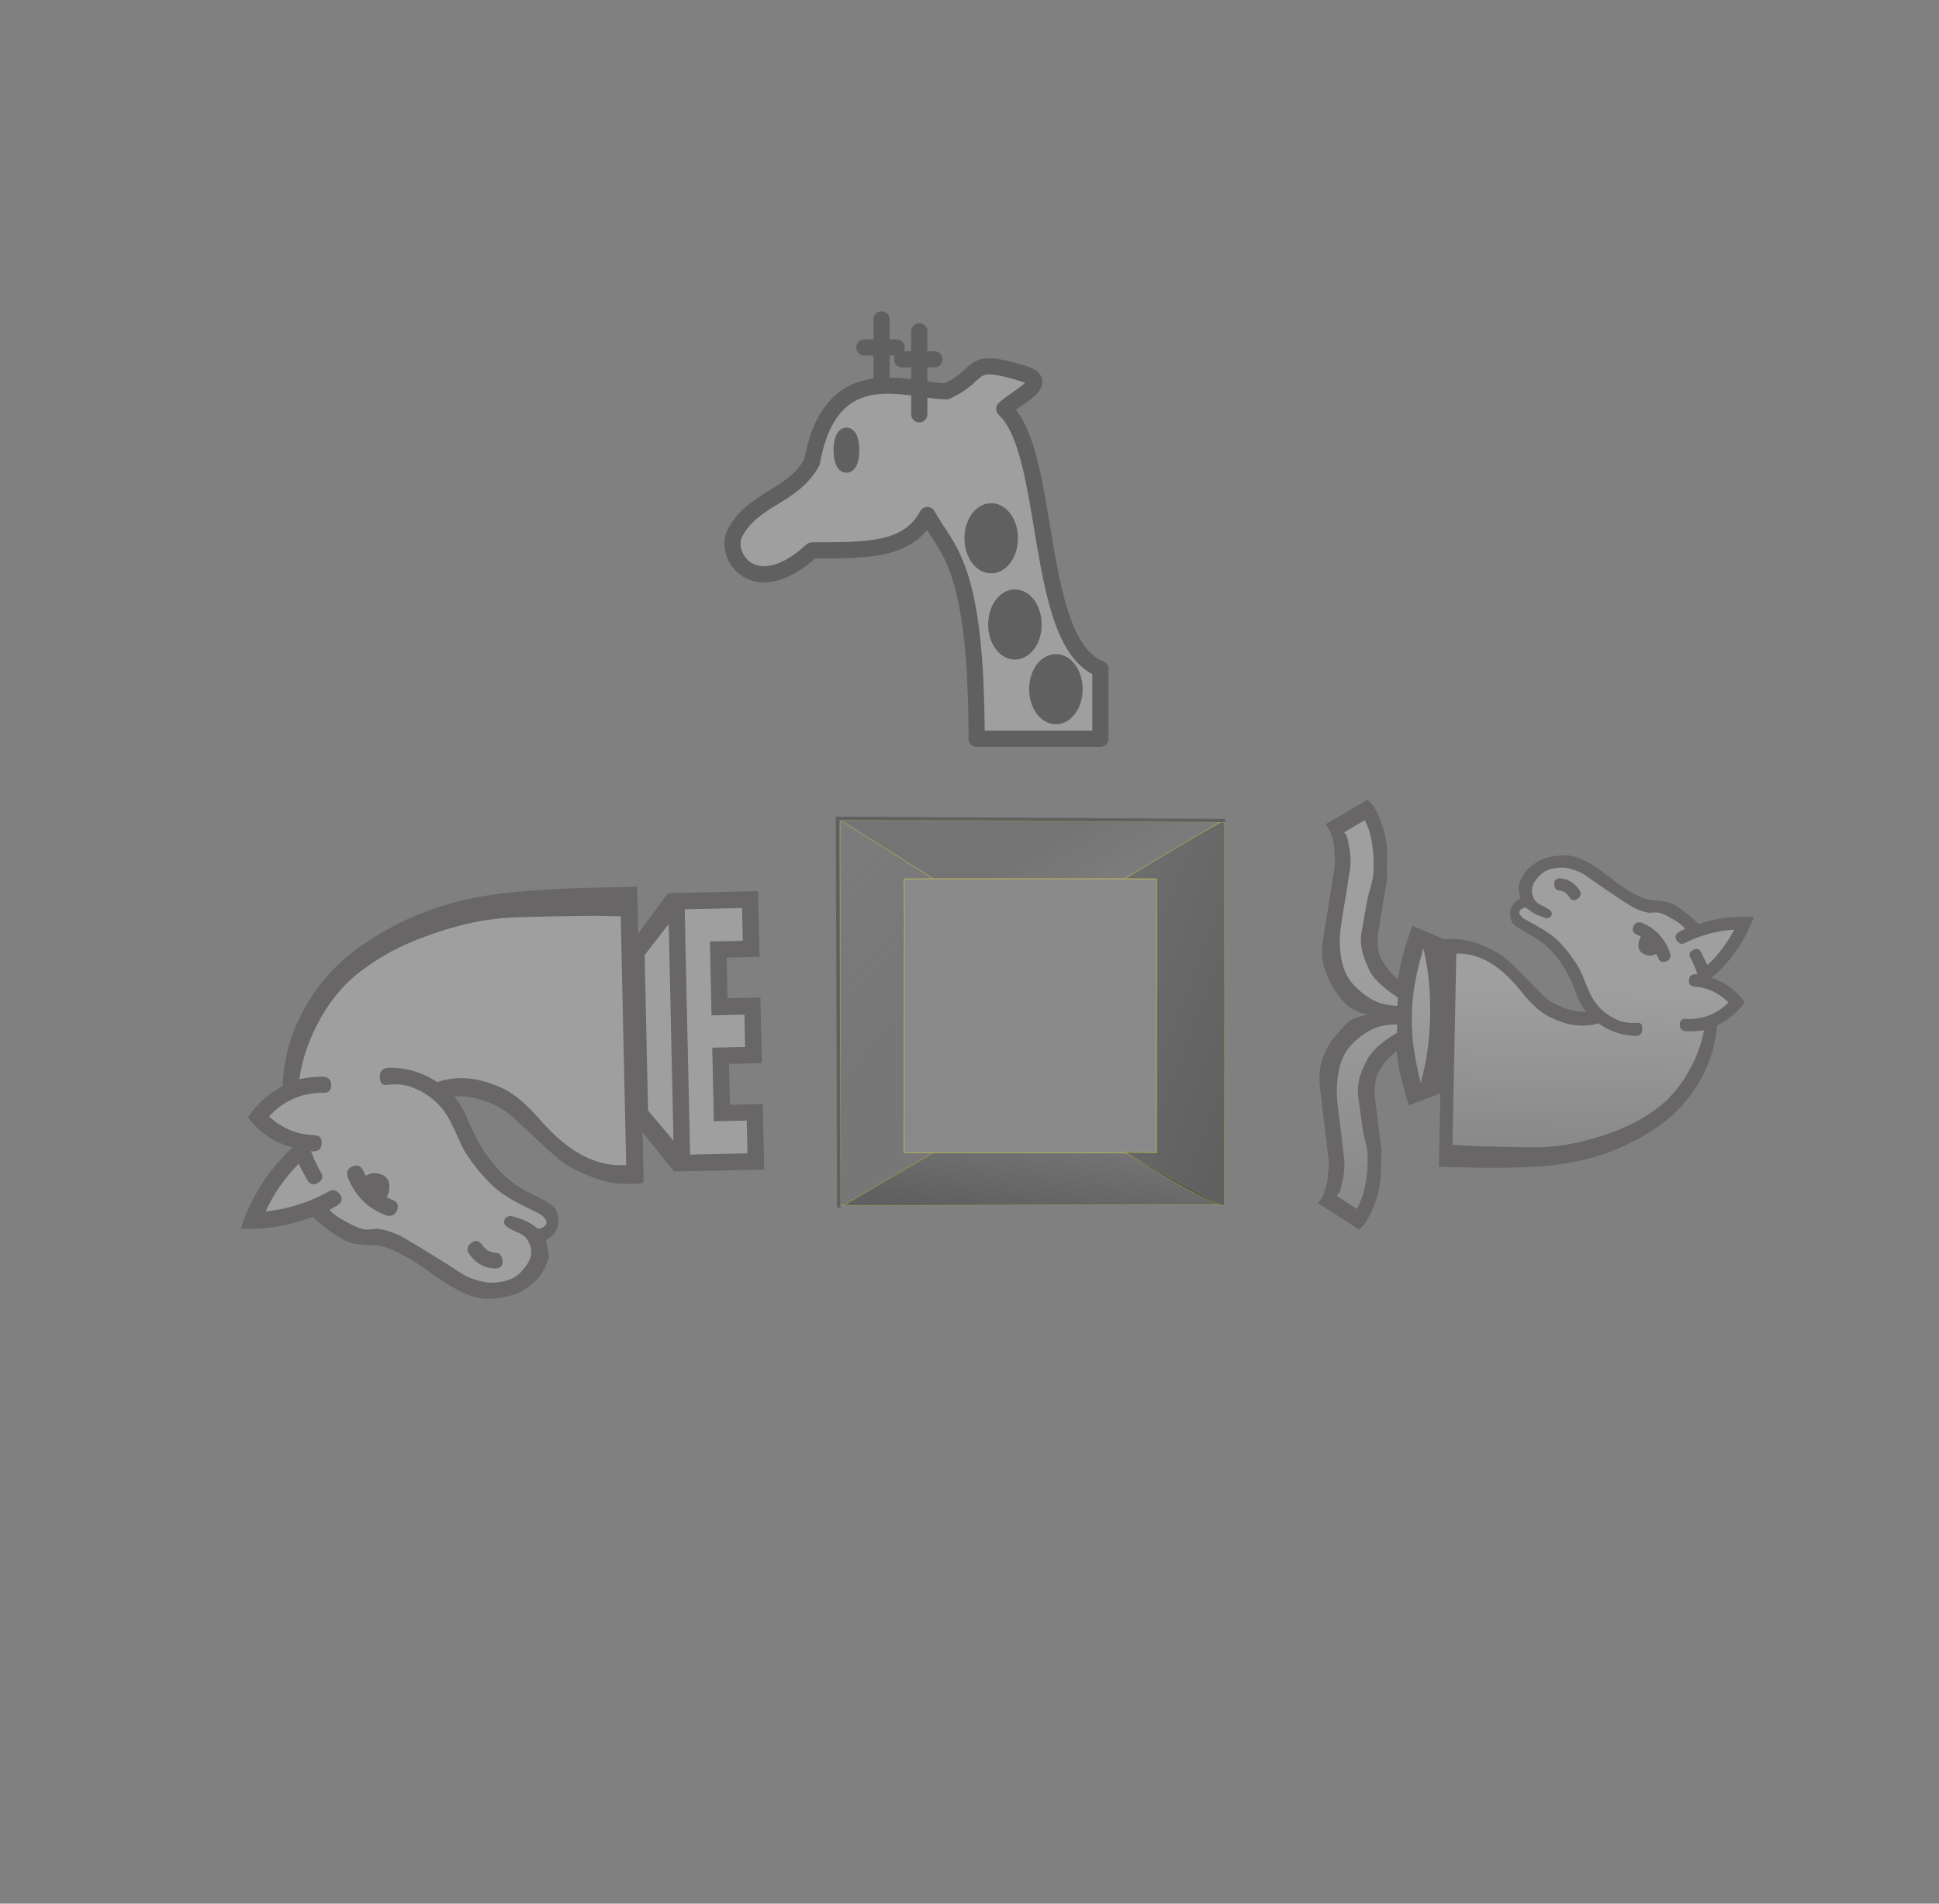 <?xml version="1.0" encoding="UTF-8" standalone="no"?>
<svg inkscape:export-ydpi="96.300003" inkscape:export-xdpi="96.300003" inkscape:export-filename="D:\Pictures\Chess Variants\Background2.png" sodipodi:docname="seek-bg2.svg" inkscape:version="1.2.2 (1:1.2.2+202212051550+b0a8486541)" id="svg8" version="1.1" viewBox="0 0 145.521 142.875" height="540" width="550" xmlns:inkscape="http://www.inkscape.org/namespaces/inkscape" xmlns:sodipodi="http://sodipodi.sourceforge.net/DTD/sodipodi-0.dtd" xmlns:xlink="http://www.w3.org/1999/xlink" xmlns="http://www.w3.org/2000/svg" xmlns:svg="http://www.w3.org/2000/svg" xmlns:rdf="http://www.w3.org/1999/02/22-rdf-syntax-ns#" xmlns:cc="http://creativecommons.org/ns#" xmlns:dc="http://purl.org/dc/elements/1.1/">
  <rect x="0" y="0" width="145.521" height="142.875" fill="#808080" stroke="none"/>
  <style id="style2688">.k000 {   }
#g2285, #path2287 {   }
</style>
  <defs id="defs2">
    <inkscape:path-effect oposite_fuse="false" fuse_paths="true" discard_orig_path="false" mode="free" is_visible="true" id="path-effect4547-0-2" center_point="275.143,224.097" end_point="275.143,350.073" start_point="275.143,98.12" effect="mirror_symmetry" lpesatellites="" />
    <inkscape:path-effect oposite_fuse="false" fuse_paths="false" discard_orig_path="false" mode="free" is_visible="true" id="path-effect4551-7-2" center_point="274.676,329.55" end_point="274.676,418.884" start_point="274.676,240.216" effect="mirror_symmetry" lpesatellites="" />
    <inkscape:path-effect oposite_fuse="false" fuse_paths="false" discard_orig_path="false" mode="free" is_visible="true" id="path-effect4557-0-7" center_point="273.503,404.612" end_point="273.503,477.302" start_point="273.503,331.921" effect="mirror_symmetry" lpesatellites="" />
    <inkscape:path-effect oposite_fuse="false" fuse_paths="false" discard_orig_path="false" mode="free" is_visible="true" id="path-effect4669-0" center_point="315.718,93.193" end_point="315.718,96.193" start_point="315.718,90.193" effect="mirror_symmetry" lpesatellites="" />
    <inkscape:path-effect effect="mirror_symmetry" start_point="316.911,90.06" end_point="316.911,96.06" center_point="316.911,93.06" id="path-effect4802-2" is_visible="true" mode="free" discard_orig_path="false" fuse_paths="false" oposite_fuse="false" lpesatellites="" />
    <linearGradient y2="1" x2="0" y1="0" x1="0" id="linearGradient5398">
      <stop id="stop5394" style="stop-color:#000000;stop-opacity:1" offset="20%" />
      <stop id="stop5396" style="stop-color:#4d4d4d;stop-opacity:1" offset="100%" />
    </linearGradient>
    <clipPath id="clipPath8276" clipPathUnits="userSpaceOnUse">
      <rect y="-1.907" x="-2.542" height="26.271" width="56.568" id="rect8278" style="opacity:1;fill:#d40000;fill-opacity:1;stroke:#d40000;stroke-width:0.367;stroke-linecap:square;stroke-linejoin:miter;stroke-miterlimit:4;stroke-dasharray:none;stroke-opacity:1;paint-order:normal" />
    </clipPath>
    <clipPath id="clipPath3240" clipPathUnits="userSpaceOnUse">
      <rect y="31.674" x="2.86" height="22.458" width="45.869" id="rect3242" style="opacity:1;fill:#d40000;fill-opacity:1;stroke:black;stroke-width:0.198;stroke-linecap:square;stroke-linejoin:miter;stroke-miterlimit:4;stroke-dasharray:none;stroke-opacity:1;paint-order:normal" />
    </clipPath>
    <linearGradient y2="37.469" x2="77.64" y1="37.592" x1="21.13" gradientUnits="userSpaceOnUse" id="linearGradient3296" xlink:href="#0-6" inkscape:collect="always" />
    <linearGradient gradientUnits="userSpaceOnUse" y2="37.469" x2="77.64" y1="37.592" x1="21.13" id="0-6">
      <stop id="stop8929" stop-color="#fff" />
      <stop id="stop8931" stop-opacity="0" stop-color="#fff" offset="1" />
    </linearGradient>
    <linearGradient gradientTransform="matrix(0.873,0,0,0.873,1.741,-3.952)" gradientUnits="userSpaceOnUse" x2="77.64" x1="21.405" id="0">
      <stop id="stop8352" stop-color="#fff" />
      <stop id="stop8354" stop-opacity="0" stop-color="#fff" offset="1" />
    </linearGradient>
    <linearGradient inkscape:collect="always" xlink:href="#linearGradient1969" id="linearGradient1971" x1="52.415" y1="10.288" x2="87.489" y2="69.24" gradientUnits="userSpaceOnUse" gradientTransform="matrix(0.265,0,0,0.265,62.792,215.568)" />
    <linearGradient inkscape:collect="always" id="linearGradient1969">
      <stop style="stop-color:#525252;stop-opacity:1" offset="0" id="stop1965" />
      <stop style="stop-color:#999999;stop-opacity:0;" offset="1" id="stop1967" />
    </linearGradient>
    <linearGradient inkscape:collect="always" xlink:href="#linearGradient1961" id="linearGradient1963" x1="120.405" y1="64.5" x2="6.133" y2="20.335" gradientUnits="userSpaceOnUse" gradientTransform="matrix(0.265,0,0,0.265,62.792,215.568)" />
    <linearGradient inkscape:collect="always" id="linearGradient1961">
      <stop style="stop-color:#000000;stop-opacity:1;" offset="0" id="stop1957" />
      <stop style="stop-color:#000000;stop-opacity:0;" offset="1" id="stop1959" />
    </linearGradient>
    <linearGradient inkscape:collect="always" xlink:href="#linearGradient1961" id="linearGradient1955" x1="53.469" y1="112.319" x2="57.793" y2="78.677" gradientUnits="userSpaceOnUse" gradientTransform="matrix(0.265,0,0,0.265,62.792,215.568)" />
    <inkscape:path-effect effect="bspline" id="path-effect1923" is_visible="true" lpeversion="1" weight="33.333" steps="2" helper_size="0" apply_no_weight="true" apply_with_weight="true" only_selected="false" />
    <linearGradient inkscape:collect="always" xlink:href="#linearGradient1977" id="linearGradient1979" x1="20.076" y1="54.618" x2="-55.59" y2="-17.58" gradientUnits="userSpaceOnUse" gradientTransform="matrix(0.265,0,0,0.265,62.792,215.568)" />
    <linearGradient inkscape:collect="always" id="linearGradient1977">
      <stop style="stop-color:#5e5e5e;stop-opacity:1;" offset="0" id="stop1973" />
      <stop style="stop-color:#5e5e5e;stop-opacity:0;" offset="1" id="stop1975" />
    </linearGradient>
    <linearGradient id="0-3" x1="21.376" x2="77.64" gradientUnits="userSpaceOnUse" gradientTransform="matrix(0.784,0,0,0.784,57.01,174.106)">
      <stop stop-color="#fff" id="stop2274" />
      <stop offset="1" stop-color="#fff" stop-opacity="0" id="stop2276" />
    </linearGradient>
  </defs>
  <sodipodi:namedview inkscape:document-rotation="0" inkscape:window-maximized="0" inkscape:window-y="0" inkscape:window-x="0" inkscape:window-height="1080" inkscape:window-width="1920" showguides="false" units="px" showgrid="false" inkscape:current-layer="layer1" inkscape:document-units="px" inkscape:cy="163.34167" inkscape:cx="470.93312" inkscape:zoom="0.70710678" inkscape:pageshadow="2" inkscape:pageopacity="0.0" borderopacity="1.0" bordercolor="#666666" pagecolor="#ffffff" id="base" inkscape:showpageshadow="2" inkscape:pagecheckerboard="0" inkscape:deskcolor="#d1d1d1" />
  <g transform="translate(0,-154.125)" id="layer1" inkscape:groupmode="layer" inkscape:label="Layer 1">
    <g transform="matrix(-0.02,-0.913,0.913,-0.02,-133.949,345.546)" style="opacity:0.248" id="g5486">
      <g transform="matrix(0.794,0,0,-0.796,100.46,216.551)" id="g8232" clip-path="url(#clipPath8276)">
        <path style="fill:#1f1a17" inkscape:connector-curvature="0" id="path7677" d="m 28.408,9.22 h 4.216 V 5.825 h 6.796 v 9.295 l -5.5,4.243 V 31.22 l 4.22,4.221 v 5.08 h 3.789 V 46.45 H 8.07 v -5.929 h 3.794 v -5.08 L 16.11,31.22 V 19.363 L 10.602,15.12 V 5.825 h 6.774 V 9.22 h 4.242 V 5.825 h 6.79 z" />
        <path style="fill:white" inkscape:connector-curvature="0" id="path7679" d="m 33.07,17.678 3.15,-2.557 H 13.8 l 3.175,2.557 h 16.1 m 7.197,24.528 H 9.758 v 2.557 h 30.514 v -2.557 m -3.844,-5.05 H 13.602 v 3.37 h 22.826 v -3.37 M 32.212,19.368 H 17.819 V 31.23 H 32.212 V 19.368 m 5.503,-5.927 V 7.514 H 34.32 v 3.395 H 26.675 V 7.514 h -3.344 v 3.395 h -7.62 V 7.514 h -3.395 v 5.927 h 25.4 m -1.913,22 -2.548,-2.532 H 16.804 l -2.599,2.532 h 21.598" />
      </g>
      <path d="m 116.614,172.501 c 2.065,0.134 3.972,0.667 5.737,1.607 1.756,0.929 3.255,2.128 4.493,3.59 0.867,1.024 1.682,2.263 2.448,3.711 0.774,1.442 1.385,2.977 1.843,4.594 0.524,1.886 0.861,3.859 0.995,5.934 0.141,2.068 0.209,3.986 0.209,5.752 v 4.298 c 0,0 -1.022,0 -3.067,0 -2.038,0 -4.688,0 -7.952,0 h -13.216 c -0.121,0 -0.175,-0.323 -0.168,-0.963 0.006,-0.647 0.047,-1.166 0.128,-1.563 0.047,-0.317 0.175,-0.761 0.37,-1.341 0.202,-0.579 0.524,-1.28 0.989,-2.108 0.208,-0.424 0.706,-1.037 1.493,-1.846 0.794,-0.808 1.695,-1.751 2.724,-2.816 0.592,-0.606 1.049,-1.368 1.385,-2.29 0.336,-0.916 0.477,-1.751 0.423,-2.506 -0.485,0.398 -1.016,0.721 -1.597,0.97 -2.784,0.997 -4.806,2.445 -6.046,4.338 -0.095,0.121 -0.39,0.653 -0.888,1.607 -0.262,0.499 -0.491,0.842 -0.673,1.024 -0.249,0.249 -0.612,0.391 -1.083,0.418 -0.733,0.033 -1.305,-0.317 -1.715,-1.071 -0.551,0.162 -1.042,0.229 -1.48,0.202 -0.733,-0.276 -1.265,-0.573 -1.597,-0.889 -0.673,-0.674 -1.103,-1.341 -1.312,-2.014 -0.202,-0.674 -0.303,-1.395 -0.303,-2.169 0,-1.105 0.679,-2.567 2.051,-4.385 1.605,-2.088 2.455,-3.684 2.556,-4.774 0,-0.472 0.047,-1.004 0.141,-1.599 0.081,-0.411 0.242,-0.804 0.491,-1.185 0.175,-0.263 0.289,-0.445 0.343,-0.539 0.06,-0.101 0.168,-0.249 0.33,-0.445 0.114,-0.162 0.215,-0.283 0.296,-0.364 0.074,-0.087 0.175,-0.202 0.296,-0.35 0.141,-0.169 0.323,-0.364 0.551,-0.593 -0.699,-1.92 -0.982,-3.9 -0.848,-5.934 2.61,0.929 4.806,2.395 6.577,4.399 0.437,-1.489 1.292,-2.695 2.563,-3.61 1.049,0.734 1.883,1.711 2.502,2.917" id="path7100" inkscape:connector-curvature="0" style="fill:#1f1a17;stroke-width:0.795" />
      <path d="m 129.956,200.583 c -0.013,0 0,-0.357 0.033,-1.071 0.041,-0.721 0.06,-1.496 0.06,-2.324 0.013,-1.644 0.013,-3.341 0,-5.099 -0.013,-1.758 -0.249,-3.509 -0.706,-5.261 -0.45,-1.684 -0.941,-3.119 -1.48,-4.311 -0.538,-1.193 -1.123,-2.217 -1.756,-3.085 -0.941,-1.421 -2.233,-2.627 -3.861,-3.61 -1.628,-0.991 -3.329,-1.637 -5.105,-1.94 0.121,0.647 0.175,1.28 0.161,1.9 -0.027,0.472 -0.249,0.707 -0.673,0.707 -0.485,0 -0.7,-0.235 -0.652,-0.707 0.041,-1.738 -0.578,-3.227 -1.849,-4.459 -0.995,1.051 -1.54,2.27 -1.614,3.664 -0.027,0.465 -0.262,0.667 -0.713,0.613 -0.417,-0.013 -0.625,-0.256 -0.625,-0.727 0,0 0.013,-0.054 0.033,-0.162 -0.538,0.175 -1.103,0.418 -1.695,0.734 -0.377,0.263 -0.686,0.195 -0.921,-0.196 -0.235,-0.397 -0.134,-0.707 0.316,-0.929 0.565,-0.29 0.989,-0.505 1.278,-0.653 -1.13,-1.158 -2.415,-2.088 -3.861,-2.802 0.155,1.832 0.659,3.556 1.5,5.194 0.222,0.337 0.168,0.64 -0.161,0.903 -0.37,0.29 -0.679,0.249 -0.928,-0.134 -0.087,-0.134 -0.222,-0.371 -0.39,-0.714 -0.276,0.276 -0.464,0.485 -0.551,0.613 -0.094,0.121 -0.256,0.384 -0.485,0.788 -0.229,0.411 -0.396,0.748 -0.504,1.01 -0.114,0.33 -0.168,0.593 -0.148,0.804 0.02,0.202 0.041,0.424 0.054,0.68 -0.121,0.775 -0.39,1.502 -0.802,2.189 -0.417,0.68 -0.941,1.516 -1.587,2.506 -0.619,0.943 -1.09,1.657 -1.419,2.128 -0.33,0.478 -0.578,1.078 -0.747,1.819 -0.121,0.445 -0.121,0.991 0,1.624 0.114,0.64 0.377,1.138 0.767,1.496 0.605,0.613 1.191,0.896 1.756,0.849 0.182,0 0.431,-0.074 0.74,-0.222 0.309,-0.142 0.545,-0.418 0.72,-0.828 0.336,-0.748 0.619,-1.125 0.848,-1.125 0.323,0 0.504,0.189 0.531,0.552 0,0.081 -0.108,0.411 -0.316,0.991 -0.121,0.263 -0.276,0.539 -0.471,0.828 -0.256,0.344 -0.363,0.485 -0.336,0.431 0.208,0.754 0.558,0.882 1.042,0.397 0.141,-0.142 0.309,-0.418 0.491,-0.808 0.188,-0.397 0.477,-0.929 0.867,-1.599 0.464,-0.781 0.955,-1.408 1.48,-1.9 0.524,-0.485 0.989,-0.882 1.399,-1.179 0.235,-0.175 0.524,-0.371 0.867,-0.593 0.343,-0.229 0.802,-0.458 1.379,-0.694 0.458,-0.182 0.968,-0.411 1.527,-0.68 0.558,-0.27 1.056,-0.613 1.486,-1.037 0.605,-0.593 1.069,-1.32 1.399,-2.189 0.175,-0.485 0.235,-1.084 0.195,-1.799 -0.114,-0.445 0.108,-0.667 0.673,-0.667 0.423,0 0.659,0.216 0.713,0.653 0,1.482 -0.423,2.835 -1.265,4.061 0.276,0.842 0.35,1.765 0.215,2.761 -0.114,0.804 -0.397,1.664 -0.834,2.58 -0.444,0.909 -1.331,1.927 -2.67,3.045 -2.724,2.263 -4.012,4.594 -3.861,6.985 0,0 1.116,0 3.356,0 2.239,0 4.345,0 6.315,0 h 10.781 m -26.722,-11.997 c -0.384,0.235 -0.612,0.552 -0.693,0.95 0.013,0.431 -0.188,0.667 -0.605,0.707 -0.464,0.054 -0.7,-0.142 -0.713,-0.593 0.054,-0.869 0.437,-1.556 1.164,-2.068 0.343,-0.276 0.659,-0.256 0.949,0.074 0.289,0.357 0.256,0.667 -0.101,0.929 m 5.851,-9.41 c 0.168,0.263 0.235,0.539 0.195,0.828 -0.128,0.842 -0.599,1.193 -1.399,1.065 -0.235,-0.041 -0.423,-0.121 -0.572,-0.235 -0.047,0.06 -0.128,0.208 -0.235,0.431 -0.141,0.424 -0.417,0.566 -0.827,0.438 -0.404,-0.162 -0.565,-0.458 -0.471,-0.889 0.592,-1.516 1.661,-2.553 3.209,-3.119 0.45,-0.134 0.747,0 0.888,0.391 0.161,0.424 0.041,0.714 -0.357,0.869 -0.074,0.041 -0.148,0.081 -0.215,0.108 -0.068,0.033 -0.134,0.074 -0.215,0.115" id="path7102" style="fill:white;stroke-width:0.795" inkscape:connector-curvature="0" />
    </g>
    <g id="g221" transform="matrix(0.809,0,0,0.809,50.629,176.322)" style="opacity:0.248">
      <title id="title206">Giraffe</title>
      <g style="opacity:1;fill:none;fill-opacity:1;fill-rule:evenodd;stroke-width:1.5;stroke-linecap:round;stroke-linejoin:round;stroke-miterlimit:4;stroke-dasharray:none;stroke-opacity:1" id="g219">
        <g stroke="black" stroke-dashoffset="0" id="g213">
          <path id="Hor_1" d="m 17.6,4.8 h 3" />
          <path id="Ver_1" d="M 19.2,9.9 V 2.2" />
          <path id="Head" d="M 39.5,40.1 V 34.622 C 33.257,32.163 35.04,14.604 30.581,10.505 31.64,9.411 35.04,8.045 32.365,7.225 c -5.352,-1.64 -3.568,0 -7.135,1.64 -3.568,0 -10.703,-3.279 -12.487,6.559 -1.784,3.279 -5.352,3.279 -7.135,6.559 -1.127,2.066 1.784,6.559 7.135,1.64 5.352,0 8.919,0 10.703,-3.279 1.784,3.279 4.568,4.36 4.568,20.757 h 11.487 v -1 z" style="fill:white" />
          <path id="Hor_2" d="m 21.1,5.9 h 3" />
          <path id="Ver_2" d="M 22.7,11 V 3.3" />
        </g>
        <path id="Eye" d="m 16.374,14.574 a 0.441,1.323 0 1 1 -0.866,-0.5 0.441,1.323 0 1 1 0.866,0.5 z" fill="black" stroke="black" />
        <path id="Dot_1" d="m 31.1,22.5 a 1.73,2.5 0 1 1 -3.46,0 1.73,2.5 0 1 1 3.46,0 z" fill="black" stroke="black" />
        <path id="Dot_2" d="m 33.3,30.5 a 1.73,2.5 0 1 1 -3.46,0 1.73,2.5 0 1 1 3.46,0 z" fill="black" stroke="black" />
        <path id="Dot_3" d="m 37.1,36.5 a 1.73,2.5 0 1 1 -3.46,0 1.73,2.5 0 1 1 3.46,0 z" fill="black" stroke="black" />
      </g>
    </g>
    <g transform="matrix(-0.016,0.794,-0.794,-0.016,137.345,211.081)" id="g3334" style="opacity:0.248">
      <g transform="translate(-0.398,1.191)" id="g3234" clip-path="url(#clipPath3240)">
        <path style="fill:#1f1a17" inkscape:connector-curvature="0" id="path2100" d="m 25.447,42.01 c -0.229,0.94 -0.517,1.592 -0.847,1.956 -0.33,0.364 -0.762,0.745 -1.312,1.143 -0.593,0.415 -1.295,0.762 -2.108,1.05 -0.813,0.288 -1.71,0.364 -2.701,0.212 l -6.968,-0.965 c -0.288,-0.034 -0.533,-0.034 -0.762,0 -0.22,0.034 -0.432,0.051 -0.635,0.051 -0.347,0 -0.787,0.076 -1.321,0.237 -0.542,0.152 -0.957,0.381 -1.253,0.677 L 5.135,42.425 c 0.296,-0.33 0.559,-0.559 0.787,-0.694 0.237,-0.127 0.508,-0.271 0.821,-0.415 0.957,-0.449 1.981,-0.72 3.073,-0.821 0.466,-0.034 0.923,-0.042 1.363,-0.025 0.449,0.017 0.914,0 1.397,-0.051 0.889,0.152 1.786,0.288 2.684,0.406 0.906,0.127 1.812,0.254 2.718,0.389 0.991,0 1.66,-0.102 2.01,-0.296 0.186,-0.102 0.474,-0.288 0.872,-0.55 0.398,-0.262 0.796,-0.652 1.194,-1.168 -0.881,-0.093 -1.77,-0.262 -2.684,-0.508 -0.906,-0.237 -1.71,-0.491 -2.404,-0.754 l 2.582,-6.401 c -1.295,-0.745 -2.193,-1.338 -2.709,-1.795 -0.508,-0.457 -0.914,-0.982 -1.211,-1.575 -0.432,-0.762 -0.711,-1.499 -0.83,-2.21 -0.127,-0.711 -0.178,-1.346 -0.161,-1.913 0.017,-0.991 0.245,-2.083 0.703,-3.285 0.457,-1.194 1.312,-2.269 2.565,-3.209 1.041,-0.796 2.066,-1.617 3.057,-2.455 0.991,-0.847 1.973,-1.829 2.946,-2.955 -1.219,-0.627 -1.829,-1.626 -1.829,-2.997 0,-0.931 0.322,-1.719 0.974,-2.388 0.652,-0.66 1.456,-0.991 2.396,-0.991 0.923,0 1.719,0.33 2.379,0.991 0.66,0.669 0.991,1.456 0.991,2.388 0,1.355 -0.61,2.354 -1.829,2.997 0.957,1.126 1.93,2.108 2.913,2.955 0.982,0.838 2.02,1.66 3.09,2.455 1.236,0.94 2.083,2.02 2.523,3.209 0.449,1.202 0.694,2.294 0.72,3.285 0,0.567 -0.051,1.202 -0.169,1.913 -0.118,0.711 -0.381,1.448 -0.796,2.21 -0.33,0.593 -0.745,1.118 -1.253,1.575 -0.5,0.457 -1.389,1.05 -2.667,1.795 l 2.582,6.401 c -0.728,0.263 -1.549,0.517 -2.455,0.754 -0.914,0.246 -1.787,0.415 -2.633,0.508 0.381,0.517 0.77,0.906 1.168,1.168 0.398,0.263 0.694,0.449 0.898,0.55 0.347,0.195 1.016,0.296 2.01,0.296 0.889,-0.136 1.786,-0.263 2.692,-0.389 0.898,-0.118 1.803,-0.254 2.718,-0.406 0.44,0.051 0.889,0.068 1.346,0.051 0.457,-0.017 0.923,-0.008 1.405,0.025 1.058,0.102 2.083,0.373 3.073,0.821 0.296,0.144 0.567,0.288 0.804,0.415 0.245,0.135 0.508,0.364 0.804,0.694 l -2.43,3.946 c -0.296,-0.296 -0.711,-0.525 -1.253,-0.677 -0.533,-0.161 -0.965,-0.237 -1.295,-0.237 -0.22,0 -0.44,-0.017 -0.66,-0.051 -0.22,-0.034 -0.474,-0.034 -0.754,0 l -6.951,0.965 c -0.991,0.152 -1.913,0.085 -2.76,-0.195 -0.855,-0.279 -1.558,-0.652 -2.1,-1.118 -0.542,-0.449 -0.982,-0.83 -1.304,-1.151 -0.322,-0.322 -0.593,-0.957 -0.804,-1.897" />
        <path style="fill:url(#linearGradient3296)" inkscape:connector-curvature="0" id="path2102" d="m 26.32,39.2 c 0,1.092 0.245,2.024 0.753,2.794 0.5,0.77 1.041,1.372 1.626,1.795 0.906,0.669 2.235,0.999 3.988,0.999 0.432,0 1.279,-0.093 2.532,-0.279 1.025,-0.161 1.854,-0.279 2.481,-0.356 0.627,-0.076 1.05,-0.135 1.27,-0.186 0.627,-0.085 1.287,-0.068 1.981,0.051 0.262,0.068 0.559,0.127 0.88,0.186 0.322,0.059 0.593,0.186 0.804,0.381 l 1.194,-1.93 c -0.677,-0.347 -1.397,-0.593 -2.159,-0.72 -1.253,-0.22 -2.354,-0.263 -3.302,-0.152 -0.279,0.034 -0.643,0.118 -1.101,0.245 -0.457,0.136 -1.067,0.263 -1.846,0.373 -1.676,0.271 -2.557,0.398 -2.659,0.398 -0.644,0 -1.202,-0.076 -1.685,-0.246 C 30.594,42.384 30.171,42.206 29.79,42.011 28.909,41.613 28.02,40.673 27.106,39.2 h -0.787 m -1.761,0 h -0.796 c -0.931,1.49 -1.812,2.43 -2.659,2.811 -0.398,0.195 -0.83,0.373 -1.312,0.542 -0.483,0.169 -1.033,0.246 -1.66,0.246 -0.119,0 -0.999,-0.127 -2.659,-0.398 -0.787,-0.11 -1.422,-0.237 -1.88,-0.373 -0.466,-0.127 -0.83,-0.212 -1.092,-0.245 -0.948,-0.11 -2.04,-0.068 -3.302,0.152 -0.762,0.127 -1.473,0.373 -2.134,0.72 l 1.194,1.93 c 0.195,-0.195 0.457,-0.322 0.779,-0.381 0.322,-0.059 0.618,-0.118 0.88,-0.186 0.694,-0.119 1.355,-0.136 1.981,-0.051 0.22,0.051 0.643,0.11 1.27,0.186 0.627,0.076 1.465,0.195 2.506,0.356 1.236,0.186 2.083,0.279 2.532,0.279 1.736,0 3.065,-0.33 3.988,-0.999 0.567,-0.423 1.101,-1.025 1.6,-1.795 0.508,-0.77 0.762,-1.702 0.762,-2.794 m 0.889,-9.347 c 1.6,0 3.141,0.127 4.614,0.373 1.617,-0.576 2.794,-1.482 3.522,-2.701 0.627,-1.058 0.94,-2.227 0.94,-3.497 0,-0.762 -0.186,-1.6 -0.567,-2.523 -0.381,-0.914 -0.999,-1.744 -1.863,-2.489 -0.974,-0.813 -2.04,-1.702 -3.2,-2.667 -1.151,-0.965 -2.303,-2.1 -3.446,-3.387 -1.16,1.287 -2.311,2.422 -3.471,3.387 -1.16,0.965 -2.218,1.854 -3.175,2.667 -0.881,0.745 -1.499,1.575 -1.871,2.489 -0.372,0.923 -0.559,1.761 -0.559,2.523 0,1.27 0.305,2.438 0.914,3.497 0.711,1.219 1.897,2.125 3.548,2.701 1.456,-0.246 2.997,-0.373 4.614,-0.373 m 0,4.513 c 1.939,0 3.793,0.195 5.579,0.576 l -1.185,-3.057 c -1.456,-0.229 -2.921,-0.347 -4.394,-0.347 -1.507,0 -2.98,0.119 -4.411,0.347 l -1.194,3.057 c 1.77,-0.381 3.641,-0.576 5.605,-0.576 m 0,-23.537 c 1.126,0 1.685,-0.559 1.685,-1.685 0,-1.126 -0.559,-1.693 -1.685,-1.693 -1.126,0 -1.685,0.567 -1.685,1.693 0,1.126 0.559,1.685 1.685,1.685 m 0,27.01 c 1.126,0 2.218,-0.093 3.285,-0.279 1.067,-0.195 2.1,-0.423 3.09,-0.686 -1.939,-0.508 -4.064,-0.77 -6.375,-0.77 -2.345,0 -4.47,0.263 -6.375,0.77 0.957,0.263 1.973,0.491 3.048,0.686 1.075,0.186 2.184,0.279 3.327,0.279 M 24.556,23.505 22.49,23.48 c -0.559,0 -0.838,-0.279 -0.838,-0.847 0,-0.559 0.279,-0.838 0.838,-0.838 h 2.066 v -2.134 c 0,-0.576 0.296,-0.872 0.889,-0.872 0.576,0 0.872,0.296 0.872,0.872 v 2.134 h 2.134 c 0.542,0 0.813,0.279 0.813,0.838 0,0.567 -0.271,0.847 -0.813,0.847 h -2.134 v 2.032 c 0,0.601 -0.296,0.898 -0.872,0.898 -0.593,0 -0.889,-0.296 -0.889,-0.898 v -2.01" />
      </g>
      <g id="g9596" transform="matrix(0.804,0,0,0.804,5.627,6.75)">
        <path style="fill:#1f1a17;stroke-width:0.873" inkscape:connector-curvature="0" id="path8359" d="m 24.596,4.249 c 2.269,0.148 4.365,0.732 6.305,1.763 1.929,1.02 3.577,2.335 4.937,3.94 0.953,1.124 1.848,2.484 2.69,4.072 0.85,1.582 1.522,3.267 2.025,5.041 0.576,2.07 0.946,4.235 1.094,6.511 0.155,2.269 0.23,4.374 0.23,6.312 v 4.716 c 0,0 -1.124,0 -3.371,0 -2.239,0 -5.151,0 -8.738,0 H 15.244 c -0.133,0 -0.192,-0.354 -0.185,-1.057 0.007,-0.71 0.052,-1.279 0.141,-1.715 0.052,-0.347 0.192,-0.835 0.407,-1.471 0.222,-0.636 0.576,-1.405 1.087,-2.313 0.229,-0.465 0.776,-1.138 1.641,-2.025 0.872,-0.887 1.863,-1.921 2.993,-3.089 0.65,-0.665 1.153,-1.501 1.522,-2.513 0.369,-1.005 0.525,-1.921 0.465,-2.75 -0.533,0.436 -1.117,0.791 -1.755,1.064 -3.06,1.094 -5.281,2.683 -6.644,4.759 -0.104,0.133 -0.429,0.717 -0.976,1.763 -0.288,0.547 -0.539,0.924 -0.739,1.124 -0.273,0.273 -0.673,0.429 -1.19,0.458 -0.806,0.037 -1.434,-0.347 -1.885,-1.175 C 9.521,27.841 8.982,27.915 8.501,27.886 7.695,27.583 7.111,27.257 6.746,26.91 6.007,26.17 5.534,25.439 5.305,24.699 c -0.222,-0.739 -0.333,-1.53 -0.333,-2.38 0,-1.213 0.746,-2.816 2.254,-4.812 1.763,-2.292 2.697,-4.043 2.808,-5.238 0,-0.518 0.052,-1.102 0.155,-1.755 0.089,-0.451 0.266,-0.882 0.539,-1.301 0.192,-0.288 0.318,-0.488 0.377,-0.591 0.066,-0.111 0.185,-0.273 0.362,-0.488 0.126,-0.177 0.237,-0.311 0.326,-0.399 0.081,-0.096 0.192,-0.222 0.326,-0.384 0.155,-0.185 0.354,-0.399 0.606,-0.65 -0.768,-2.106 -1.079,-4.279 -0.931,-6.511 2.868,1.02 5.281,2.628 7.228,4.827 0.48,-1.633 1.419,-2.957 2.816,-3.962 1.153,0.806 2.07,1.878 2.75,3.2" />
        <path inkscape:connector-curvature="0" style="fill:url(#0);stroke-width:0.873" id="path8361" d="m 39.258,35.063 c -0.015,0 0,-0.392 0.037,-1.175 0.045,-0.791 0.066,-1.641 0.066,-2.55 0.015,-1.804 0.015,-3.666 0,-5.595 -0.015,-1.929 -0.273,-3.851 -0.776,-5.773 -0.495,-1.848 -1.034,-3.422 -1.626,-4.731 -0.591,-1.309 -1.234,-2.432 -1.929,-3.385 -1.034,-1.559 -2.454,-2.883 -4.243,-3.962 -1.789,-1.087 -3.659,-1.796 -5.61,-2.128 0.133,0.71 0.192,1.405 0.177,2.085 -0.03,0.518 -0.273,0.776 -0.739,0.776 -0.533,0 -0.769,-0.258 -0.717,-0.776 0.045,-1.907 -0.636,-3.541 -2.032,-4.893 -1.094,1.153 -1.693,2.491 -1.774,4.021 -0.03,0.51 -0.288,0.732 -0.783,0.673 -0.458,-0.015 -0.687,-0.281 -0.687,-0.798 0,0 0.015,-0.059 0.037,-0.177 -0.591,0.192 -1.213,0.458 -1.863,0.806 -0.414,0.288 -0.754,0.214 -1.013,-0.215 -0.258,-0.436 -0.148,-0.776 0.347,-1.02 0.621,-0.318 1.087,-0.554 1.405,-0.717 C 16.294,4.259 14.881,3.238 13.292,2.455 c 0.17,2.01 0.725,3.902 1.648,5.699 0.244,0.369 0.185,0.702 -0.177,0.991 -0.407,0.318 -0.746,0.273 -1.02,-0.148 -0.096,-0.148 -0.244,-0.407 -0.429,-0.783 -0.303,0.303 -0.51,0.533 -0.606,0.672 -0.103,0.133 -0.281,0.422 -0.533,0.865 -0.251,0.45 -0.436,0.821 -0.554,1.109 -0.126,0.362 -0.185,0.65 -0.162,0.882 0.022,0.222 0.045,0.465 0.059,0.746 -0.133,0.85 -0.429,1.648 -0.882,2.402 -0.458,0.746 -1.034,1.663 -1.744,2.75 -0.68,1.034 -1.198,1.818 -1.559,2.335 -0.362,0.525 -0.636,1.183 -0.821,1.996 -0.133,0.488 -0.133,1.087 0,1.782 0.126,0.702 0.414,1.249 0.842,1.641 0.665,0.672 1.309,0.983 1.929,0.931 0.2,0 0.473,-0.081 0.813,-0.244 0.34,-0.155 0.599,-0.458 0.791,-0.909 0.369,-0.821 0.68,-1.234 0.931,-1.234 0.354,0 0.554,0.207 0.584,0.606 0,0.089 -0.119,0.451 -0.347,1.087 -0.133,0.288 -0.303,0.591 -0.518,0.909 -0.281,0.377 -0.399,0.533 -0.369,0.473 0.229,0.828 0.614,0.968 1.145,0.436 0.155,-0.155 0.34,-0.458 0.539,-0.887 0.207,-0.436 0.525,-1.02 0.953,-1.755 0.51,-0.857 1.049,-1.545 1.626,-2.085 0.576,-0.533 1.087,-0.968 1.537,-1.294 0.258,-0.192 0.576,-0.407 0.953,-0.65 0.377,-0.251 0.882,-0.503 1.515,-0.761 0.503,-0.2 1.064,-0.45 1.678,-0.746 0.614,-0.296 1.16,-0.672 1.633,-1.138 0.665,-0.65 1.175,-1.448 1.537,-2.402 0.192,-0.533 0.258,-1.19 0.214,-1.974 -0.126,-0.488 0.119,-0.732 0.739,-0.732 0.465,0 0.725,0.237 0.784,0.717 0,1.626 -0.465,3.111 -1.39,4.456 0.303,0.924 0.384,1.936 0.237,3.03 -0.126,0.882 -0.436,1.825 -0.917,2.831 -0.488,0.998 -1.463,2.114 -2.934,3.341 -2.993,2.484 -4.408,5.041 -4.243,7.665 0,0 1.227,0 3.688,0 2.461,0 4.775,0 6.94,0 h 11.848 M 9.891,21.901 c -0.422,0.258 -0.672,0.606 -0.761,1.042 0.015,0.473 -0.207,0.732 -0.665,0.776 -0.51,0.059 -0.769,-0.155 -0.784,-0.65 0.059,-0.953 0.48,-1.708 1.279,-2.269 0.377,-0.303 0.725,-0.281 1.042,0.081 0.318,0.392 0.281,0.732 -0.111,1.02 M 16.322,11.575 c 0.185,0.288 0.258,0.591 0.215,0.909 -0.141,0.924 -0.658,1.309 -1.537,1.168 -0.258,-0.045 -0.465,-0.133 -0.629,-0.258 -0.052,0.066 -0.141,0.229 -0.258,0.473 -0.155,0.465 -0.458,0.621 -0.909,0.48 -0.443,-0.177 -0.621,-0.503 -0.518,-0.976 0.65,-1.663 1.825,-2.801 3.527,-3.422 0.495,-0.148 0.821,0 0.976,0.429 0.177,0.465 0.045,0.784 -0.392,0.953 -0.081,0.045 -0.162,0.089 -0.237,0.119 -0.074,0.037 -0.148,0.081 -0.237,0.126" />
      </g>
    </g>
    <path id="rect1790-5-9" style="opacity:0.248;fill:#a9a7a7;fill-opacity:1;stroke:#ffff30;stroke-width:0.075;stroke-linecap:square;stroke-miterlimit:4;stroke-dasharray:none;stroke-opacity:1;paint-order:markers stroke fill" d="m 67.851,220.089 v 10.274 10.275 h 9.475 9.475 v -10.275 -10.274 h -9.475 z" />
    <path style="opacity:0.248;fill:url(#linearGradient1979);fill-opacity:1;stroke:#ffff30;stroke-width:0.042;stroke-linecap:square;stroke-miterlimit:4;stroke-dasharray:none;stroke-opacity:1;paint-order:markers stroke fill" d="m 63.072,232.576 c 0.005,-6.535 -0.026,-12.951 -0.017,-14.257 l 0.003,-2.616 4.125,2.562 2.823,1.798 -2.155,0.026 0.046,2.786 -0.039,7.287 -0.006,10.477 2.155,0.003 c -0.664,0.497 -4.026,2.41 -6.679,3.939 l -0.264,-0.015 z" id="path1931" sodipodi:nodetypes="ssccccccccccs" />
    <path style="fill:none;stroke:black;stroke-width:0.265px;stroke-linecap:butt;stroke-linejoin:miter;stroke-opacity:1;opacity:0.248" d="m 62.951,244.76 c 0,0 -0.093,-29.211 -0.093,-29.211 0,0 29.085,0.169 29.085,0.169" id="path1921" inkscape:path-effect="#path-effect1923" inkscape:original-d="m 62.951176,244.75982 -0.09328,-29.21107 29.085264,0.16906" />
    <path style="opacity:0.248;fill:url(#linearGradient1955);fill-opacity:1;stroke:#ffff30;stroke-width:0.042;stroke-linecap:square;stroke-miterlimit:4;stroke-dasharray:none;stroke-opacity:1;paint-order:markers stroke fill" d="m 63.327,244.58 c 0.013,-0.017 1.521,-0.91 3.351,-1.985 l 3.328,-1.954 7.234,-7e-5 7.234,-6e-5 3.514,1.943 3.514,1.943 -10.85,0.022 c -5.967,0.012 -12.312,0.032 -14.099,0.042 -1.787,0.011 -3.239,0.006 -3.226,-0.011 z" id="path1925" />
    <path style="opacity:0.248;fill:url(#linearGradient1963);fill-opacity:1;stroke:#ffff30;stroke-width:0.042;stroke-linecap:square;stroke-miterlimit:4;stroke-dasharray:none;stroke-opacity:1;paint-order:markers stroke fill" d="m 84.48,240.566 2.321,0.072 v -20.55 l -2.385,-0.024 4.641,-2.791 c 1.638,-0.985 2.497,-1.401 2.602,-1.412 0.064,-0.006 0.137,6.6e-4 0.209,0.008 0.046,0.005 0.039,0.106 0.022,0.121 0.027,-0.109 0.005,28.533 0.005,28.533 0.072,0.737 -7.769,-3.969 -7.415,-3.958 z" id="path1927" sodipodi:nodetypes="scccsssccss" />
    <path style="opacity:0.248;fill:url(#linearGradient1971);fill-opacity:1;stroke:#ffff30;stroke-width:0.042;stroke-linecap:square;stroke-miterlimit:4;stroke-dasharray:none;stroke-opacity:1;paint-order:markers stroke fill" d="m 66.601,217.89 c -1.873,-1.195 -3.401,-2.174 -3.396,-2.176 0.039,-0.013 21.993,0.075 24.77,0.099 l 3.57,0.031 -3.565,2.11 -3.565,2.11 -7.205,-0.001 -7.205,-0.001 z" id="path1929" />
  </g>
</svg>

